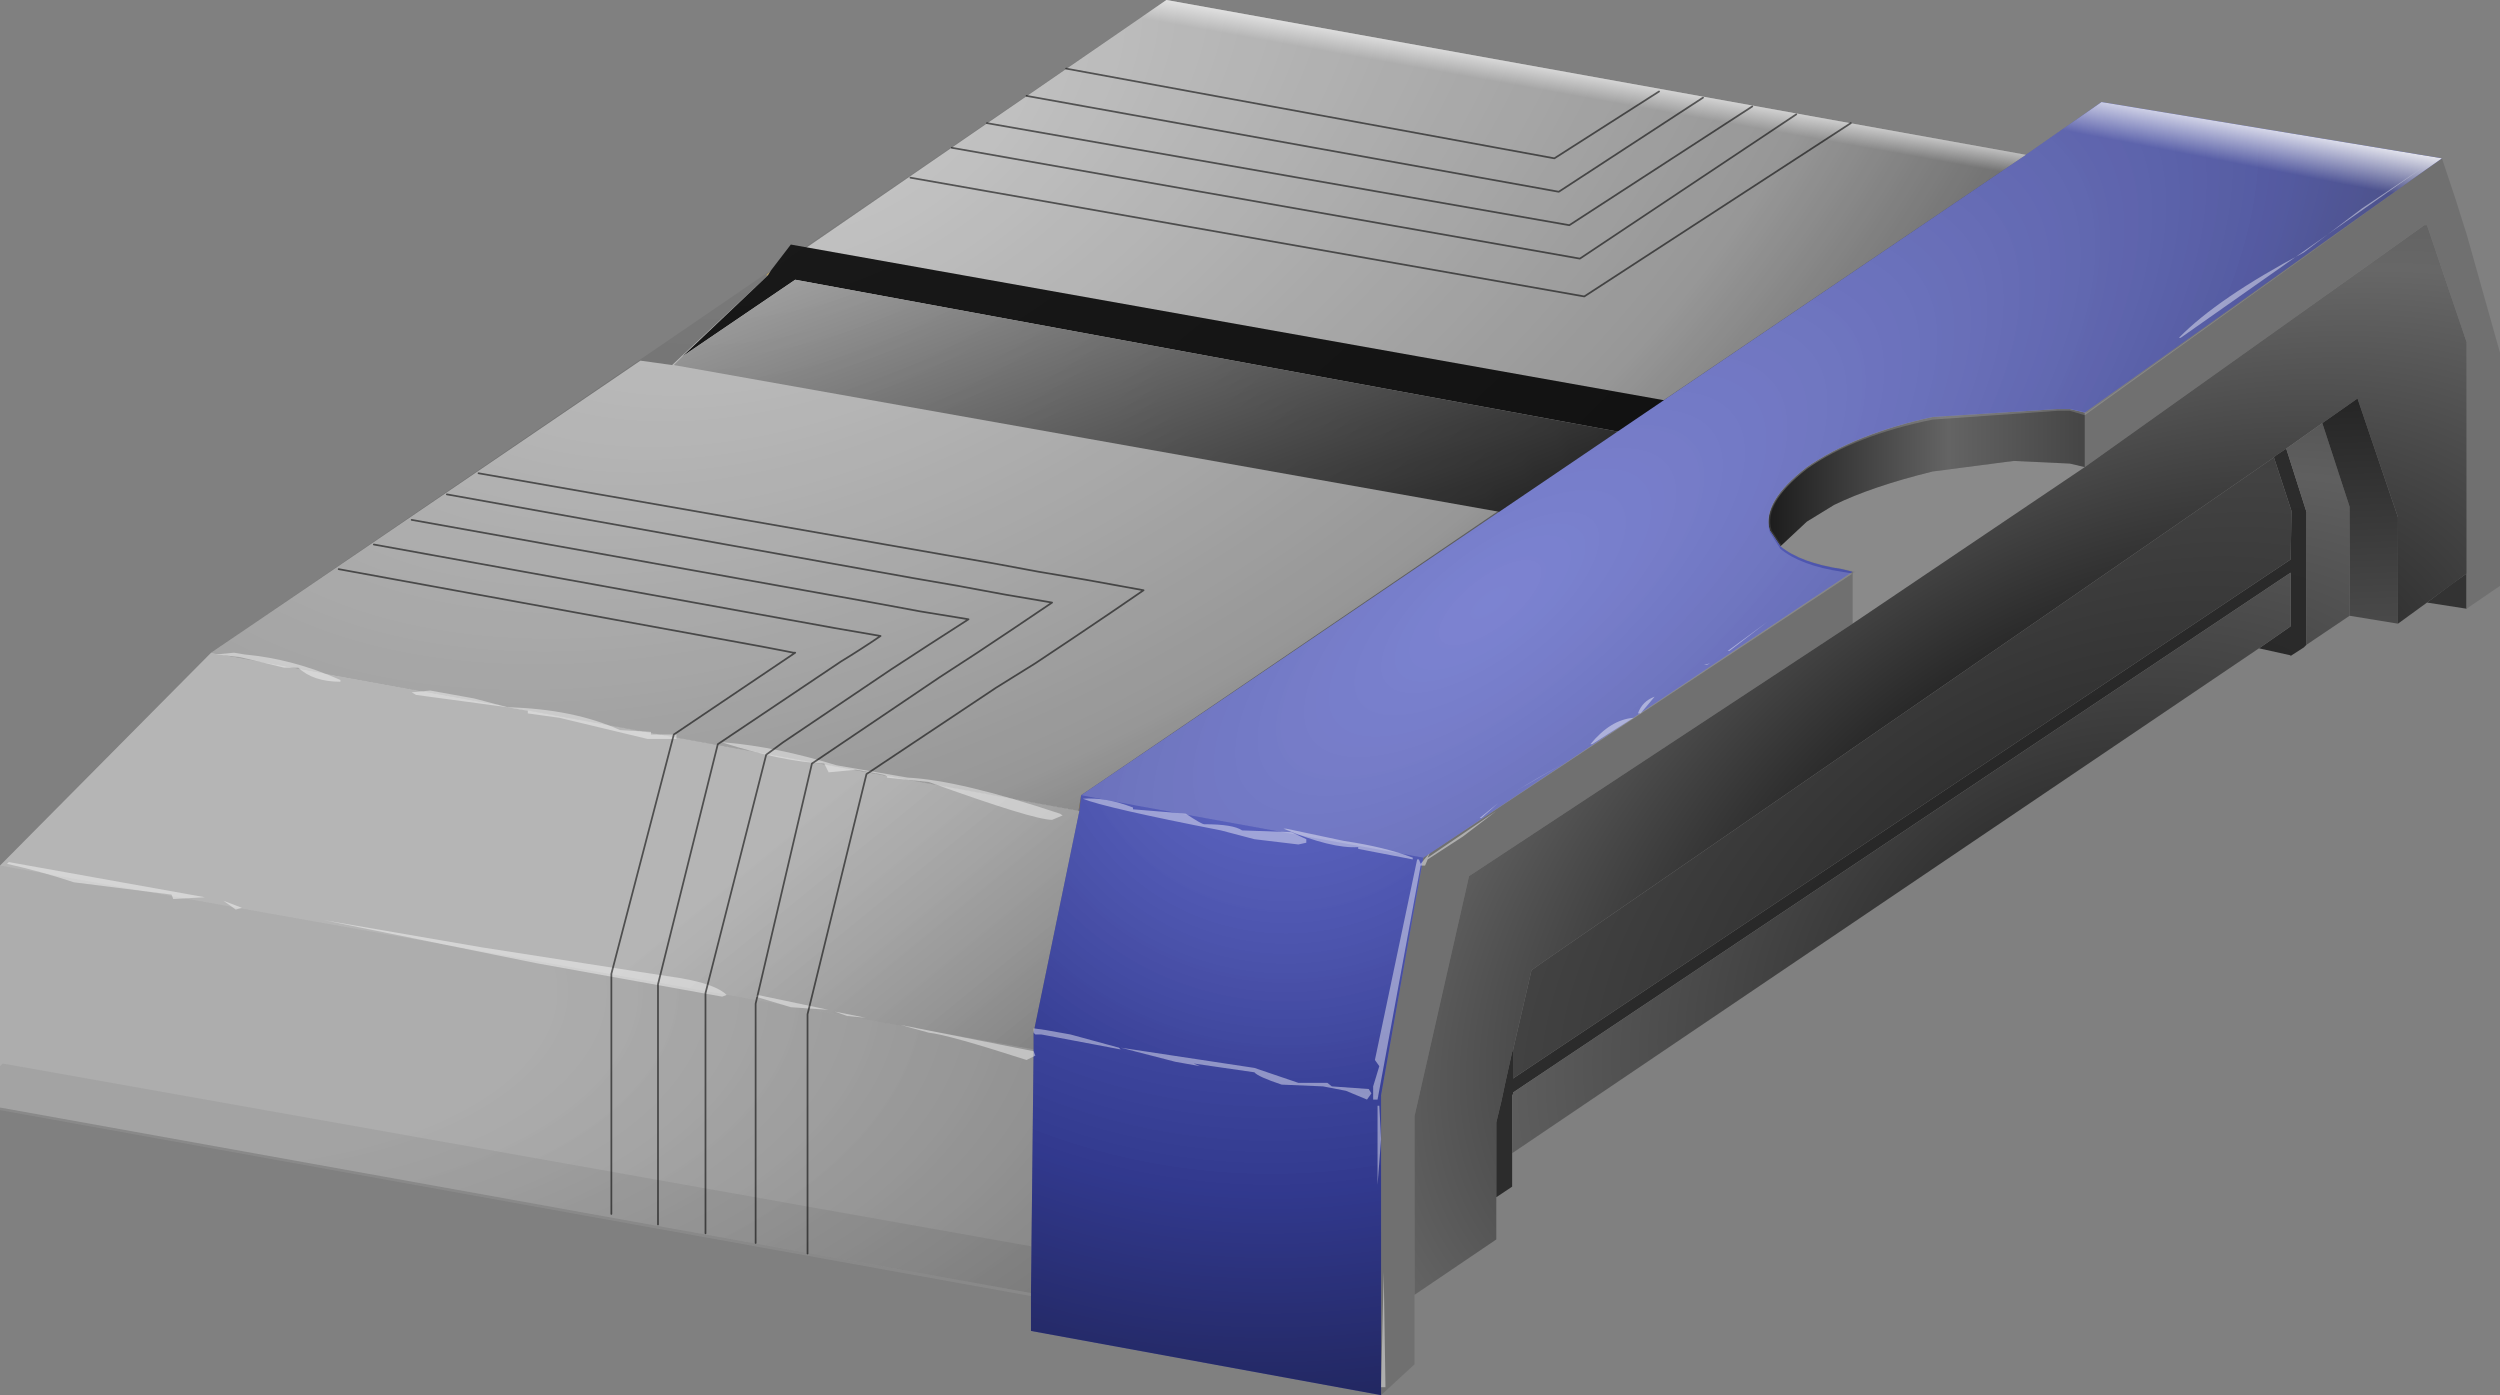 <?xml version="1.0" encoding="UTF-8" standalone="no"?>
<svg xmlns:xlink="http://www.w3.org/1999/xlink" height="79.3px" width="142.1px" xmlns="http://www.w3.org/2000/svg">
  <rect width="100%" height="100%" fill="#808080" stroke="none"/>
  <g transform="matrix(1.0, 0.0, 0.0, 1.0, 43.1, 19.35)">
    <path d="M97.1 14.1 L97.1 15.25 94.85 14.9 96.25 13.85 97.1 13.25 97.1 14.1" fill="#333333" fill-rule="evenodd" stroke="none"/>
    <path d="M18.35 25.85 L18.25 26.75 18.2 26.75 18.35 25.85 M0.55 -3.7 L0.45 -3.7 0.7 -3.95 0.55 -3.7" fill="#d7b45c" fill-rule="evenodd" stroke="none"/>
    <path d="M18.25 26.75 L15.65 39.35 15.65 40.3 15.5 54.15 -43.1 43.6 -43.1 29.85 -31.1 17.75 18.2 26.75 18.25 26.75" fill="#a6a6a6" fill-rule="evenodd" stroke="none"/>
    <path d="M0.7 -3.95 L2.7 -5.25 23.2 -19.35 72.05 -10.55 51.45 3.4 48.85 5.2 42.05 9.7 18.35 25.85 18.2 26.75 -31.1 17.75 -6.7 1.15 -4.9 1.4 0.55 -3.7 0.7 -3.95" fill="#c9c9c9" fill-rule="evenodd" stroke="none"/>
    <path d="M-4.3 0.9 L0.55 -3.7 0.7 -3.95 1.85 -5.45 53.45 3.75 50.85 5.55 2.1 -3.45 -4.3 0.9" fill="#191919" fill-rule="evenodd" stroke="none"/>
    <path d="M-43.1 41.25 L-42.95 41.1 15.85 51.55 15.85 51.65 15.95 54.4 -43.1 43.75 -43.1 41.25" fill="#919191" fill-opacity="0.561" fill-rule="evenodd" stroke="none"/>
    <path d="M50.85 5.55 L43.85 10.05 -4.8 1.4 -4.3 0.9 2.1 -3.45 50.85 5.55" fill="url(#gradient0)" fill-rule="evenodd" stroke="none"/>
    <path d="M62.2 13.15 L61.6 13.0 Q59.25 12.65 58.1 11.7 L59.6 10.3 61.15 9.35 Q63.3 8.3 66.75 7.45 L71.35 6.85 74.55 7.0 75.4 7.2 62.2 16.1 62.2 13.15" fill="#8a8a8a" fill-rule="evenodd" stroke="none"/>
    <path d="M35.4 59.95 L35.4 43.0 35.4 42.9 37.8 29.4 62.2 13.15 62.2 16.1 40.4 30.45 37.3 44.1 37.3 54.25 37.3 55.25 37.3 58.2 35.4 59.95 M75.4 4.1 L94.0 -9.15 95.7 -10.35 96.5 -7.95 96.75 -7.15 97.1 -6.05 99.0 0.7 99.0 13.95 97.1 15.25 97.1 13.25 97.1 0.1 94.85 -6.55 94.7 -6.55 75.4 7.2 75.4 4.1" fill="#707070" fill-rule="evenodd" stroke="none"/>
    <path d="M97.1 13.25 L94.85 14.9 93.2 16.1 93.2 10.05 90.9 3.3 88.9 4.7 86.85 6.15 86.25 6.55 86.15 6.65 44.65 35.3 43.95 35.8 43.0 39.9 42.9 40.35 42.85 40.45 42.45 42.25 42.25 43.2 41.95 44.45 41.95 46.8 41.95 48.7 41.95 51.1 37.3 54.25 37.3 44.1 40.4 30.45 62.2 16.1 75.4 7.2 94.7 -6.55 94.85 -6.55 97.1 0.1 97.1 13.25" fill="url(#gradient1)" fill-rule="evenodd" stroke="none"/>
    <path d="M88.0 17.3 L87.85 17.45 87.15 17.9 87.1 17.95 87.1 17.9 85.3 17.5 87.1 16.25 87.1 13.2 42.9 42.75 42.9 42.85 42.85 42.9 42.85 46.2 42.85 48.1 41.95 48.7 41.95 46.8 41.95 44.45 42.25 43.2 42.45 42.25 42.85 40.45 42.9 40.35 42.9 41.95 87.1 12.45 87.15 9.7 86.15 6.65 86.25 6.55 86.85 6.15 88.0 9.75 88.0 17.0 88.0 17.3" fill="url(#gradient2)" fill-rule="evenodd" stroke="none"/>
    <path d="M90.45 15.65 L88.0 17.3 88.0 17.0 88.0 9.75 86.85 6.15 88.9 4.7 90.45 9.45 90.45 15.65" fill="url(#gradient3)" fill-rule="evenodd" stroke="none"/>
    <path d="M93.2 16.1 L90.45 15.65 90.45 9.45 88.9 4.7 90.9 3.3 93.2 10.05 93.2 16.1" fill="url(#gradient4)" fill-rule="evenodd" stroke="none"/>
    <path d="M86.15 6.65 L87.15 9.7 87.1 12.45 42.9 41.95 42.9 40.35 43.0 39.9 43.95 35.8 44.65 35.3 86.15 6.65" fill="url(#gradient5)" fill-rule="evenodd" stroke="none"/>
    <path d="M85.3 17.5 L42.85 46.2 42.85 42.9 42.9 42.85 42.9 42.75 87.1 13.2 87.1 16.25 85.3 17.5" fill="url(#gradient6)" fill-rule="evenodd" stroke="none"/>
    <path d="M58.1 11.7 L57.5 10.8 Q57.0 9.2 59.6 7.2 62.35 5.3 66.75 4.35 L73.85 3.9 74.55 3.9 75.4 4.1 75.4 7.2 74.55 7.0 71.35 6.85 66.75 7.45 Q63.3 8.3 61.15 9.35 L59.6 10.3 58.1 11.7" fill="url(#gradient7)" fill-rule="evenodd" stroke="none"/>
    <path d="M35.4 59.95 L15.5 56.3 15.5 54.15 15.65 40.3 15.65 39.35 18.25 26.75 18.35 25.85 72.05 -10.55 76.35 -13.55 95.7 -10.35 94.0 -9.15 75.4 4.1 74.55 3.9 73.85 3.9 66.75 4.35 Q62.35 5.3 59.6 7.2 57.0 9.2 57.5 10.8 L58.1 11.7 Q59.25 12.65 61.6 13.0 L62.2 13.15 37.8 29.4 35.4 42.9 35.4 43.0 35.4 59.95" fill="#424cbd" fill-rule="evenodd" stroke="none"/>
    <path d="M72.05 -10.55 L76.35 -13.55 95.7 -10.35 94.0 -9.15 75.5 4.1 74.65 3.9 73.95 3.9 66.85 4.35 Q62.45 5.3 59.75 7.2 57.1 9.2 57.6 10.8 L58.2 11.7 Q59.4 12.65 61.75 13.0 L62.35 13.15 37.8 29.4 21.55 26.45 18.35 25.85 72.05 -10.55" fill="url(#gradient8)" fill-rule="evenodd" stroke="none"/>
    <path d="M72.05 -10.55 L18.35 25.85 18.25 26.75 -31.1 17.75 23.2 -19.35 72.05 -10.55" fill="url(#gradient9)" fill-rule="evenodd" stroke="none"/>
    <path d="M18.35 25.85 L21.55 26.45 37.8 29.4 35.4 42.9 35.4 43.0 18.1 39.8 15.65 39.35 18.25 26.75 18.35 25.85" fill="url(#gradient10)" fill-rule="evenodd" stroke="none"/>
    <path d="M35.4 43.0 L35.4 59.95 15.5 56.3 15.5 54.15 15.65 40.3 15.65 39.35 18.1 39.8 35.4 43.0" fill="url(#gradient11)" fill-rule="evenodd" stroke="none"/>
    <path d="M-43.1 29.85 L-31.1 17.75 18.25 26.75 15.65 39.35 15.65 40.3 -43.1 29.85" fill="url(#gradient12)" fill-rule="evenodd" stroke="none"/>
    <path d="M15.5 54.15 L-43.1 43.6 -43.1 29.85 15.65 40.3 15.5 54.15" fill="url(#gradient13)" fill-rule="evenodd" stroke="none"/>
    <path d="M72.05 -10.55 L76.35 -13.55 95.7 -10.35 94.0 -9.15 75.4 4.25 74.55 4.0 73.85 4.0 66.75 4.5 Q62.35 5.4 59.6 7.3 57.0 9.35 57.5 10.9 L58.1 11.85 Q59.25 12.8 61.6 13.15 L62.2 13.25 37.8 29.4 21.55 26.45 18.35 25.85 72.05 -10.55" fill="url(#gradient14)" fill-rule="evenodd" stroke="none"/>
    <path d="M72.05 -10.55 L18.35 25.85 18.25 26.75 -31.1 17.75 23.2 -19.35 72.05 -10.55" fill="url(#gradient15)" fill-rule="evenodd" stroke="none"/>
    <path d="M80.75 -0.15 Q82.95 -2.4 87.85 -5.0 L91.15 -7.5 94.5 -9.75 80.85 -0.15 80.75 -0.15 M50.0 21.2 Q50.25 20.5 50.95 20.25 L50.15 21.2 50.0 21.2 M47.3 22.95 Q48.45 21.55 49.75 21.45 L47.4 22.95 47.3 22.95 M53.75 18.45 L54.1 18.35 53.9 18.45 53.75 18.45 M55.2 17.65 L55.1 17.65 57.35 16.0 55.2 17.65 M41.0 27.15 L42.05 26.3 41.1 27.15 41.0 27.15 M43.1 25.6 Q44.15 24.95 45.75 24.05 L43.35 25.45 43.1 25.6 M3.75 24.05 Q1.4 23.95 -2.05 22.85 L-1.9 22.85 Q1.05 23.1 4.45 24.15 L8.5 24.85 Q11.45 25.0 17.15 26.9 L17.3 27.0 16.7 27.25 Q15.65 27.25 9.7 25.1 L7.3 24.85 Q7.45 24.75 6.95 24.65 L5.55 24.4 4.0 24.55 3.75 24.05 M1.85 37.9 L-0.15 37.3 -0.05 37.2 4.0 38.05 1.85 37.9 M8.05 38.9 L15.65 40.4 15.75 40.65 15.25 40.9 Q10.75 39.45 9.7 39.35 L8.05 38.9 M6.1 38.5 L5.05 38.4 4.35 38.15 6.1 38.5 M17.75 39.45 L20.5 40.2 20.6 40.3 16.1 39.45 15.75 39.45 15.65 39.35 15.65 39.1 16.35 39.2 17.75 39.45 M37.65 29.75 L38.15 29.15 38.05 29.4 41.95 26.75 40.05 28.2 38.05 29.5 37.9 29.85 37.65 29.85 35.2 43.15 34.95 43.15 34.95 42.4 35.3 41.25 35.05 40.9 37.45 29.5 37.55 29.5 37.65 29.75 M37.2 29.5 L34.1 28.9 34.1 28.8 Q32.6 28.9 29.85 27.75 L30.0 27.75 33.3 28.45 Q35.65 28.8 37.2 29.4 L37.2 29.5 M31.15 28.55 L30.7 28.65 28.2 28.35 26.3 27.85 Q19.65 26.55 18.45 26.05 19.75 25.95 21.3 26.55 L21.3 26.65 24.3 26.9 Q25.2 27.5 25.35 27.5 27.0 27.5 27.5 27.85 L30.3 27.95 31.15 28.35 31.15 28.55 M24.75 41.1 L25.1 41.25 23.7 41.0 20.6 40.2 28.2 41.35 30.7 42.2 32.35 42.2 32.6 42.4 34.7 42.55 34.85 42.8 34.6 43.15 33.4 42.65 32.1 42.4 29.75 42.3 Q28.4 41.85 28.2 41.6 L24.75 41.1 M35.3 43.5 L35.4 45.4 35.2 48.0 35.2 43.5 35.3 43.5 M35.65 59.5 L35.4 59.5 35.55 52.95 35.65 59.5 M-14.25 20.85 L-19.45 20.15 -19.7 20.0 -18.65 19.9 -16.15 20.35 -14.25 20.85 Q-10.5 20.95 -7.85 22.15 L-6.1 22.25 -6.1 22.4 -4.65 22.4 -4.65 22.65 -6.3 22.65 -11.3 21.45 -13.1 21.2 -13.1 21.05 -14.25 20.85 M-30.85 17.85 L-29.8 17.75 -29.2 17.85 Q-26.45 18.1 -23.75 19.3 L-23.75 19.4 Q-25.3 19.4 -26.15 18.6 L-26.95 18.6 -29.45 18.0 -30.75 17.85 -30.85 17.85 M-29.35 32.25 L-29.7 32.35 -30.4 31.85 -29.35 32.25 M-38.9 30.8 Q-40.7 30.2 -42.7 29.75 L-42.6 29.65 -31.45 31.65 -33.25 31.75 -33.35 31.5 -38.9 30.8 M-1.8 37.2 L-2.05 37.3 -12.6 35.4 -24.7 32.95 -15.7 34.5 -6.7 35.9 -4.4 36.25 Q-2.4 36.6 -1.8 37.2" fill="#ffffff" fill-opacity="0.431" fill-rule="evenodd" stroke="none"/>
    <path d="M53.7 -13.8 L45.5 -8.45 15.25 -13.9 M56.5 -13.3 L46.1 -6.55 13.0 -12.35 M17.5 -15.45 L45.25 -10.35 51.2 -14.15 M8.65 -9.25 L46.95 -2.5 62.1 -12.35 M11.0 -10.95 L46.7 -4.65 59.0 -12.85 M-3.0 50.75 L-3.0 37.1 0.45 23.55 1.4 22.85 7.55 18.7 9.7 17.3 11.95 15.85 9.2 15.4 6.5 14.9 -19.7 10.2 M-23.85 13.0 L0.2 17.4 1.5 17.65 2.0 17.75 2.1 17.75 -4.8 22.4 -8.35 36.0 -8.35 49.65 M-5.7 50.25 L-5.7 36.6 -2.3 22.95 4.7 18.25 Q5.85 17.55 6.95 16.8 L4.35 16.35 -21.85 11.6 M2.8 51.9 L2.8 43.5 2.8 38.3 6.15 24.65 13.5 19.75 15.75 18.35 17.85 16.95 20.0 15.5 21.9 14.2 18.6 13.6 15.95 13.15 13.25 12.65 10.65 12.2 -15.9 7.55 M-0.15 51.3 L-0.15 46.95 -0.15 37.7 3.05 24.05 10.3 19.15 12.45 17.75 14.55 16.35 16.7 14.9 14.05 14.45 11.35 13.95 8.75 13.5 -17.7 8.75" fill="none" stroke="#000000" stroke-linecap="round" stroke-linejoin="round" stroke-opacity="0.569" stroke-width="0.1"/>
  </g>
  <defs>
    <linearGradient gradientTransform="matrix(0.006, 0.018, -0.008, 0.003, 23.0, 3.4)" gradientUnits="userSpaceOnUse" id="gradient0" spreadMethod="pad" x1="-819.2" x2="819.2">
      <stop offset="0.0" stop-color="#afafaf"/>
      <stop offset="1.0" stop-color="#2c2c2c"/>
    </linearGradient>
    <radialGradient cx="0" cy="0" gradientTransform="matrix(0.069, -0.046, 0.027, 0.04, 73.5, 29.25)" gradientUnits="userSpaceOnUse" id="gradient1" r="819.2" spreadMethod="pad">
      <stop offset="0.039" stop-color="#000000"/>
      <stop offset="0.667" stop-color="#676767"/>
      <stop offset="1.0" stop-color="#4f4f4f"/>
    </radialGradient>
    <radialGradient cx="0" cy="0" gradientTransform="matrix(0.067, -0.043, 0.025, 0.04, 72.55, 32.0)" gradientUnits="userSpaceOnUse" id="gradient2" r="819.2" spreadMethod="pad">
      <stop offset="0.0" stop-color="#252525"/>
      <stop offset="0.506" stop-color="#2c2c2c"/>
      <stop offset="1.0" stop-color="#252525"/>
    </radialGradient>
    <radialGradient cx="0" cy="0" gradientTransform="matrix(0.067, -0.043, 0.025, 0.04, 72.55, 32.0)" gradientUnits="userSpaceOnUse" id="gradient3" r="819.2" spreadMethod="pad">
      <stop offset="0.0" stop-color="#252525"/>
      <stop offset="0.506" stop-color="#5f5f5f"/>
      <stop offset="1.0" stop-color="#252525"/>
    </radialGradient>
    <linearGradient gradientTransform="matrix(-3.0E-4, -0.008, 0.008, -3.0E-4, 91.05, 9.7)" gradientUnits="userSpaceOnUse" id="gradient4" spreadMethod="pad" x1="-819.2" x2="819.2">
      <stop offset="0.0" stop-color="#4a4a4a"/>
      <stop offset="1.0" stop-color="#252525"/>
    </linearGradient>
    <radialGradient cx="0" cy="0" gradientTransform="matrix(0.067, -0.043, 0.025, 0.04, 72.55, 32.0)" gradientUnits="userSpaceOnUse" id="gradient5" r="819.2" spreadMethod="pad">
      <stop offset="0.0" stop-color="#252525"/>
      <stop offset="0.506" stop-color="#424242"/>
      <stop offset="1.0" stop-color="#252525"/>
    </radialGradient>
    <radialGradient cx="0" cy="0" gradientTransform="matrix(0.067, -0.043, 0.025, 0.04, 72.55, 32.0)" gradientUnits="userSpaceOnUse" id="gradient6" r="819.2" spreadMethod="pad">
      <stop offset="0.0" stop-color="#252525"/>
      <stop offset="0.506" stop-color="#5d5d5d"/>
      <stop offset="1.0" stop-color="#252525"/>
    </radialGradient>
    <linearGradient gradientTransform="matrix(0.011, 0.0, 0.0, 0.005, 66.4, 7.7)" gradientUnits="userSpaceOnUse" id="gradient7" spreadMethod="pad" x1="-819.2" x2="819.2">
      <stop offset="0.0" stop-color="#1c1c1c"/>
      <stop offset="0.569" stop-color="#646464"/>
      <stop offset="0.984" stop-color="#464646"/>
    </linearGradient>
    <radialGradient cx="0" cy="0" gradientTransform="matrix(0.104, -0.08, 0.032, 0.042, 41.6, 14.9)" gradientUnits="userSpaceOnUse" id="gradient8" r="819.2" spreadMethod="pad">
      <stop offset="0.0" stop-color="#ffffff" stop-opacity="0.169"/>
      <stop offset="0.502" stop-color="#000000" stop-opacity="0.247"/>
      <stop offset="1.0" stop-color="#000000"/>
    </radialGradient>
    <radialGradient cx="0" cy="0" gradientTransform="matrix(0.14, -0.073, 0.044, 0.084, 4.1, -13.2)" gradientUnits="userSpaceOnUse" id="gradient9" r="819.2" spreadMethod="pad">
      <stop offset="0.0" stop-color="#000000" stop-opacity="0.0"/>
      <stop offset="0.502" stop-color="#000000" stop-opacity="0.247"/>
      <stop offset="1.0" stop-color="#000000"/>
    </radialGradient>
    <radialGradient cx="0" cy="0" gradientTransform="matrix(0.063, 0.0, 0.0, 0.063, 30.0, 20.15)" gradientUnits="userSpaceOnUse" id="gradient10" r="819.2" spreadMethod="pad">
      <stop offset="0.0" stop-color="#ffffff" stop-opacity="0.169"/>
      <stop offset="0.502" stop-color="#000000" stop-opacity="0.247"/>
      <stop offset="1.0" stop-color="#000000"/>
    </radialGradient>
    <radialGradient cx="0" cy="0" gradientTransform="matrix(0.093, 0.0, 0.0, 0.093, 29.15, 10.05)" gradientUnits="userSpaceOnUse" id="gradient11" r="819.2" spreadMethod="pad">
      <stop offset="0.0" stop-color="#ffffff" stop-opacity="0.169"/>
      <stop offset="0.502" stop-color="#000000" stop-opacity="0.247"/>
      <stop offset="1.0" stop-color="#000000"/>
    </radialGradient>
    <linearGradient gradientTransform="matrix(0.016, 0.019, -0.011, 0.009, 55.95, 9.6)" gradientUnits="userSpaceOnUse" id="gradient12" spreadMethod="pad" x1="-819.2" x2="819.2">
      <stop offset="0.0" stop-color="#ffffff" stop-opacity="0.169"/>
      <stop offset="0.502" stop-color="#000000" stop-opacity="0.247"/>
      <stop offset="1.0" stop-color="#000000"/>
    </linearGradient>
    <radialGradient cx="0" cy="0" gradientTransform="matrix(0.125, 0.0, 0.0, 0.062, -31.6, 37.0)" gradientUnits="userSpaceOnUse" id="gradient13" r="819.2" spreadMethod="pad">
      <stop offset="0.188" stop-color="#d0d0d0" stop-opacity="0.169"/>
      <stop offset="0.635" stop-color="#000000" stop-opacity="0.247"/>
      <stop offset="1.0" stop-color="#000000"/>
    </radialGradient>
    <linearGradient gradientTransform="matrix(0.005, -0.03, 0.026, 0.005, 55.6, 6.85)" gradientUnits="userSpaceOnUse" id="gradient14" spreadMethod="pad" x1="-819.2" x2="819.2">
      <stop offset="0.929" stop-color="#ffffff" stop-opacity="0.169"/>
      <stop offset="0.941" stop-color="#ffffff" stop-opacity="0.169"/>
      <stop offset="1.0" stop-color="#ffffff"/>
    </linearGradient>
    <linearGradient gradientTransform="matrix(0.005, -0.029, 0.028, 0.005, 20.5, 3.65)" gradientUnits="userSpaceOnUse" id="gradient15" spreadMethod="pad" x1="-819.2" x2="819.2">
      <stop offset="0.953" stop-color="#ffffff" stop-opacity="0.0"/>
      <stop offset="1.0" stop-color="#ffffff"/>
    </linearGradient>
  </defs>
</svg>
